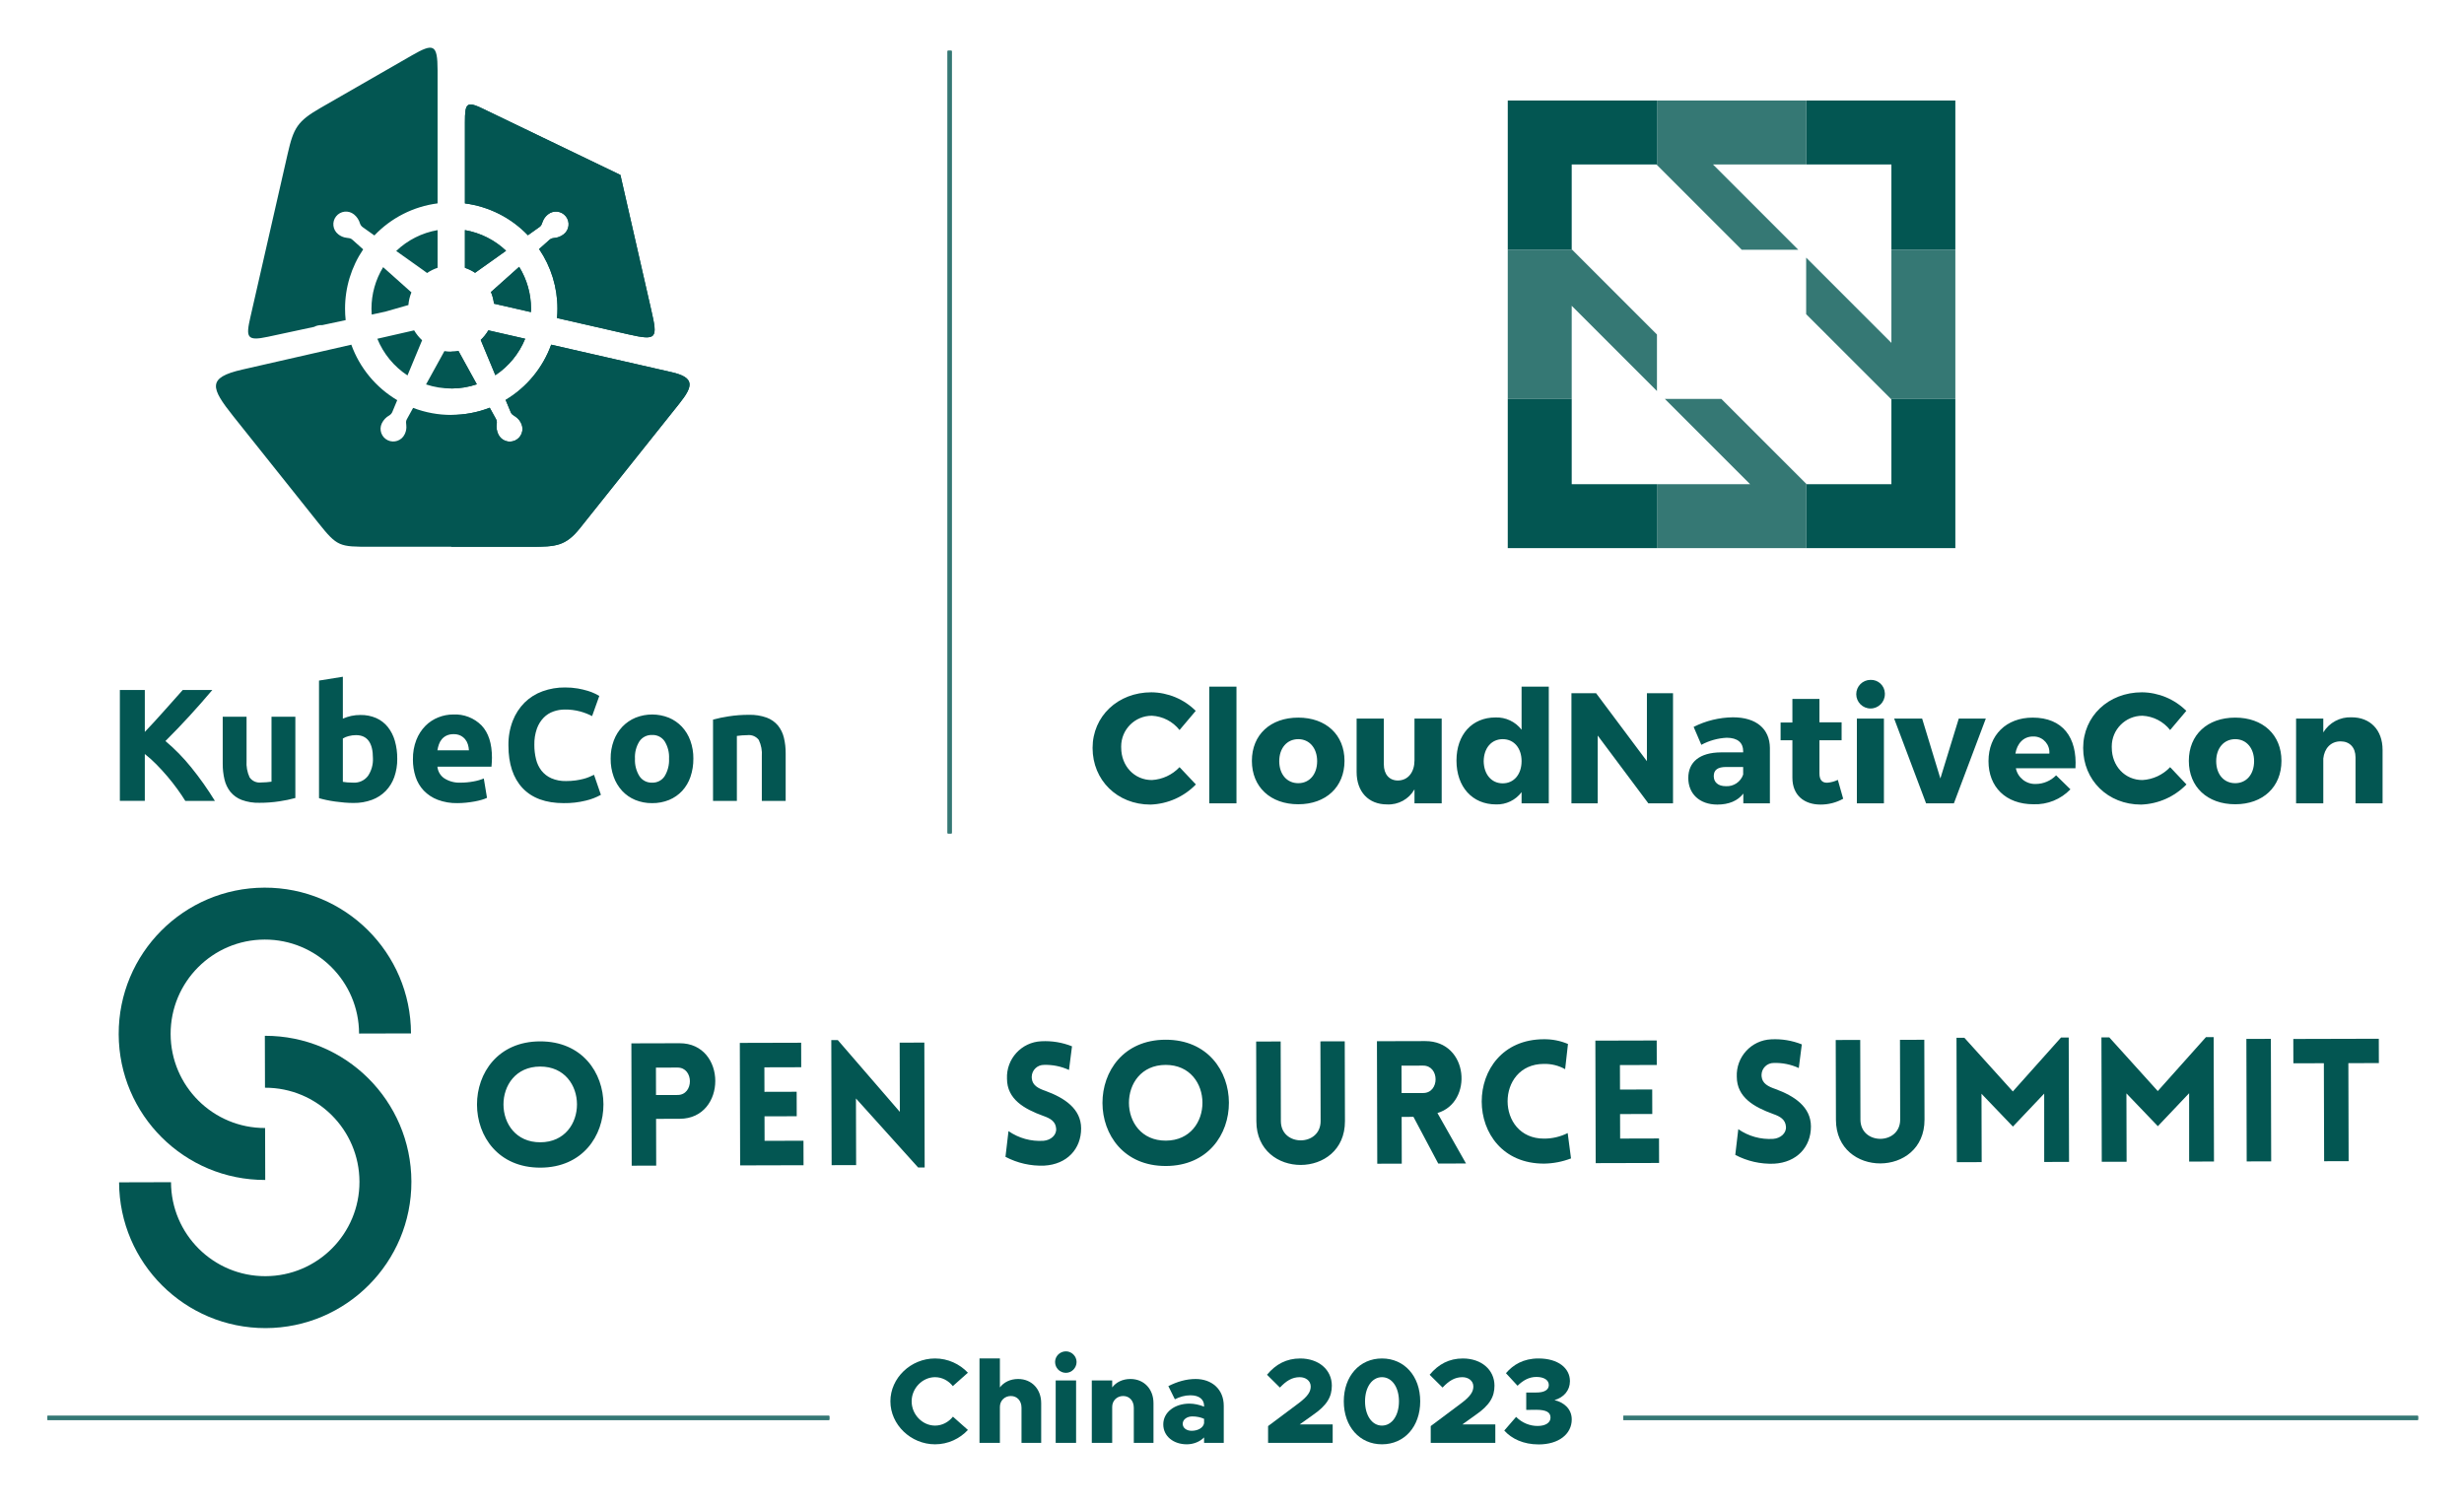 <?xml version="1.0" encoding="UTF-8"?><svg id="Layer_1" xmlns="http://www.w3.org/2000/svg" xmlns:xlink="http://www.w3.org/1999/xlink" viewBox="0 0 614.12 375.62"><defs><style>.cls-1{clip-path:url(#clippath);}.cls-2,.cls-3,.cls-4{fill:#035652;}.cls-5{clip-path:url(#clippath-1);}.cls-6{clip-path:url(#clippath-2);}.cls-7{opacity:.8;}.cls-3{fill-rule:evenodd;}.cls-4{opacity:.8;}</style><clipPath id="clippath"><rect class="cls-2" x="404.599" y="352.906" width="198.047" height=".972"/></clipPath><clipPath id="clippath-1"><rect class="cls-2" x="11.834" y="352.906" width="194.838" height=".972"/></clipPath><clipPath id="clippath-2"><rect class="cls-2" x="236.202" y="12.677" width=".972" height="195.018"/></clipPath></defs><g><g class="cls-7"><path class="cls-2" d="m404.599,352.906h198.047v.972h-198.047v-.972Z"/><g><rect class="cls-2" x="404.599" y="352.906" width="198.047" height=".972"/><g class="cls-1"><path class="cls-2" d="m404.6,352.906h198.046v.972h-198.046v-.972Z"/></g></g></g><g class="cls-7"><path class="cls-2" d="m11.834,352.906h194.838v.972H11.834v-.972Z"/><g><rect class="cls-2" x="11.834" y="352.906" width="194.838" height=".972"/><g class="cls-5"><path class="cls-2" d="m11.834,352.906h194.837v.972H11.834v-.972Z"/></g></g></g><path class="cls-2" d="m177.713,179.353c1.285-.351,2.59-.624,3.908-.818,1.662-.257,3.342-.383,5.024-.377,1.512-.045,3.02.192,4.446.698,1.093.401,2.062,1.081,2.811,1.973.71.889,1.213,1.923,1.475,3.03.306,1.28.453,2.592.44,3.907v11.844h-5.943v-11.125c.108-1.399-.153-2.802-.757-4.068-.665-.872-1.742-1.327-2.83-1.195-.426,0-.878.018-1.356.058-.48.041-.905.088-1.276.141v16.19h-5.942l-0-20.258Zm-10.963,9.73c.084-1.52-.299-3.03-1.097-4.327-.699-1.033-1.884-1.629-3.13-1.574-1.251-.053-2.441.542-3.15,1.574-.811,1.292-1.201,2.804-1.116,4.327-.08,1.535.309,3.058,1.117,4.366.696,1.052,1.89,1.664,3.15,1.614,1.255.052,2.445-.561,3.13-1.614.794-1.313,1.176-2.834,1.096-4.366m6.061,0c.018,1.538-.225,3.069-.718,4.526-.439,1.301-1.145,2.497-2.073,3.51-.91.974-2.019,1.741-3.25,2.252-1.348.548-2.792.819-4.247.797-1.441.019-2.872-.252-4.206-.797-1.232-.511-2.34-1.279-3.25-2.253-.932-1.017-1.65-2.21-2.114-3.509-.519-1.452-.775-2.984-.757-4.526-.02-1.537.243-3.064.777-4.506.477-1.289,1.209-2.469,2.153-3.469.925-.962,2.038-1.722,3.27-2.234,2.663-1.062,5.631-1.062,8.294,0,1.228.509,2.335,1.27,3.25,2.234.931,1.002,1.65,2.182,2.113,3.469.521,1.444.777,2.971.758,4.506m-32.296,11.085c-4.493,0-7.915-1.249-10.268-3.747-2.353-2.5-3.529-6.049-3.528-10.647-.035-2.09.33-4.168,1.076-6.121.659-1.703,1.663-3.251,2.95-4.547,1.269-1.248,2.793-2.206,4.467-2.81,1.802-.652,3.706-.976,5.622-.957,1.069-.008,2.136.079,3.19.259.849.148,1.688.347,2.512.597.615.186,1.215.42,1.794.699.479.239.825.425,1.037.558l-1.794,5.024c-.946-.489-1.942-.877-2.97-1.156-1.255-.336-2.55-.497-3.849-.479-.957 0-1.907.162-2.81.48-.918.319-1.75.844-2.432,1.535-.753.779-1.33,1.71-1.695,2.73-.457,1.306-.673,2.684-.639,4.067-.009,1.203.132,2.402.42,3.57.246,1.035.708,2.006,1.355,2.85.653.82,1.495,1.47,2.453,1.894,1.158.495,2.409.734,3.668.699.813.005,1.626-.048,2.431-.16.645-.091,1.284-.218,1.915-.38.504-.128.997-.294,1.476-.497.425-.187.81-.359,1.155-.52l1.716,4.985c-1.165.646-2.413,1.129-3.71,1.435-1.812.452-3.675.667-5.542.639m-23.643-13.159c-.025-.5-.112-.995-.258-1.474-.14-.466-.371-.9-.679-1.277-.317-.382-.711-.695-1.155-.917-.542-.256-1.136-.379-1.735-.36-.59-.015-1.176.101-1.715.34-.458.21-.867.516-1.197.897-.324.382-.574.822-.737,1.296-.172.486-.299.986-.38,1.495h7.856Zm-13.956,2.273c-.035-1.668.256-3.327.858-4.884.51-1.302,1.276-2.489,2.253-3.489.912-.919,2.005-1.639,3.21-2.113,1.186-.475,2.451-.719,3.728-.719,2.634-.135,5.201.858,7.057,2.732,1.729,1.82,2.593,4.498,2.592,8.034,0,.345-.013.724-.04,1.138-.022.366-.049.731-.08,1.096h-13.477c.107,1.178.736,2.246,1.715,2.91,1.21.774,2.632,1.15,4.067,1.076,1.077.002,2.152-.098,3.21-.298.882-.15,1.745-.398,2.572-.738l.798,4.825c-.412.195-.839.355-1.277.478-.583.172-1.176.312-1.774.42-.652.12-1.35.219-2.094.298-.742.079-1.487.119-2.233.12-1.68.036-3.351-.248-4.924-.838-1.311-.5-2.495-1.283-3.47-2.292-.925-.985-1.619-2.163-2.032-3.45-.449-1.391-.672-2.845-.659-4.306m-3.905-.16c.021,1.547-.228,3.086-.737,4.547-.455,1.295-1.183,2.478-2.134,3.468-.966.981-2.137,1.737-3.429,2.213-1.481.54-3.049.804-4.625.777-.717,0-1.468-.033-2.253-.098-.784-.067-1.555-.153-2.313-.26-.757-.105-1.481-.232-2.173-.38-.691-.145-1.302-.298-1.834-.457v-29.307l5.941-.958v10.446c.668-.293,1.362-.519,2.074-.677.76-.164,1.536-.243,2.313-.238,1.356-.027,2.701.238,3.946.776,1.119.5,2.102,1.258,2.87,2.213.806,1.024,1.403,2.196,1.757,3.45.414,1.459.615,2.97.597,4.486m-6.06-.16c0-3.829-1.409-5.742-4.228-5.741-.612 0-1.222.081-1.813.239-.513.124-1.004.325-1.456.598v10.805c.293.053.665.1,1.117.14.452.04.943.06,1.475.06,1.426.091,2.804-.537,3.67-1.674.878-1.304,1.311-2.857,1.234-4.427m-19.335,9.929c-1.285.351-2.591.624-3.909.818-1.662.257-3.342.383-5.024.378-1.514.045-3.023-.198-4.446-.717-1.096-.416-2.064-1.11-2.811-2.013-.713-.91-1.217-1.965-1.475-3.092-.303-1.294-.45-2.619-.438-3.948v-11.683h5.941v10.966c-.1,1.424.161,2.85.757,4.147.635.916,1.723,1.406,2.83,1.275.426,0,.88-.018,1.357-.059.479-.04.904-.087,1.275-.14v-16.189h5.943v20.257Zm-27.432.718c-.557-.905-1.215-1.882-1.973-2.932-.758-1.049-1.582-2.099-2.472-3.15-.891-1.049-1.815-2.059-2.772-3.03-.9-.919-1.859-1.777-2.872-2.57v11.682h-6.219v-27.633h6.22v10.446c1.621-1.7,3.25-3.474,4.886-5.322,1.634-1.847,3.156-3.555,4.565-5.124h7.377c-1.889,2.232-3.783,4.385-5.682,6.459-1.901,2.075-3.901,4.161-6.002,6.26,2.339,1.969,4.482,4.159,6.4,6.54,2.154,2.659,4.132,5.456,5.921,8.374l-7.377-0Z"/><path class="cls-3" d="m96.053,77.667l-3.414.73c-.035-.485-.052-.97-.053-1.457-.005-3.654,1.001-7.239,2.908-10.356l6.688,5.966.359.314c-.412,1.01-.667,2.078-.756,3.165-.221.06-.442.12-.662.184l-5.07,1.454Zm13.007-20.317v9.395c-.927.311-1.807.747-2.616,1.297-.3-.225-.602-.447-.906-.665l-6.79-4.827c2.845-2.719,6.435-4.529,10.312-5.2m-46.643,21.643c3.268-14.315,6.017-26.363,9.284-40.68,1.476-6.465,2.422-8.11,8.246-11.457l22.711-13.053c5.38-3.093,6.403-2.86,6.403,3.729v33.158c-6.013.776-11.575,3.599-15.751,7.993l-2.874-2.042c-.329-.226-.577-.552-.705-.93-.257-.903-.789-1.703-1.522-2.289-1.363-1.087-3.35-.863-4.437.5-1.087,1.363-.863,3.35.5,4.437h0c.457.376.989.649,1.56.802.377.097.755.124,1.135.187.322.039.624.178.862.399l2.69,2.4c-2.952,4.368-4.526,9.521-4.518,14.793 0.0.95.052,1.899.153,2.843l-5.805,1.24c-.405-.023-.811.016-1.205.114-.293.067-.575.175-.836.323-3.805.815-7.644,1.637-11.556,2.48-5.312,1.144-5.489.106-4.335-4.947m53.46-12.248v-9.395c3.85.667,7.417,2.457,10.253,5.145l-7.41,5.269c-.103.074-.208.149-.31.224-.786-.525-1.638-.943-2.534-1.243m16.457,11.04l-9.215-2.103c-.113-.999-.367-1.977-.756-2.905.085-.073.17-.148.253-.222l6.78-6.05c1.937,3.135,2.961,6.749,2.956,10.435,0,.281-.006.563-.018.845m-11.988-50.698l13.525,6.513,20.76,9.998,5.127,22.463,2.586,11.327c1.589,6.968,1.432,7.574-5.757,5.932l-17.752-4.051c.068-.775.102-1.551.103-2.33.008-5.303-1.585-10.485-4.57-14.868l2.529-2.256c.292-.272.666-.441,1.063-.481.937-.05,1.836-.391,2.57-.975,1.363-1.087,1.587-3.074.5-4.437-1.087-1.363-3.074-1.587-4.437-.5h0c-.468.362-.853.82-1.13,1.343-.177.345-.288.708-.435,1.066-.109.305-.312.567-.579.75l-2.874,2.044c-4.172-4.361-9.712-7.162-15.698-7.934v-20.255c0-4.751.422-5.297,4.469-3.349m-6.068,60.392c-1.163.198-2.35.204-3.514.018-.105.196-.211.394-.319.589l-4.257,7.722c4.111,1.363,8.553,1.352,12.657-.031l-4.206-7.627c-.122-.223-.242-.446-.361-.67m7.443-5.15l9.173,2.094c-1.511,3.705-4.1,6.87-7.431,9.085l-3.65-8.787c.747-.702,1.389-1.508,1.908-2.392m-27.676,2.094l9.174-2.094c.538.917,1.209,1.749,1.991,2.468-.083.191-.165.382-.246.575l-3.402,8.192c-3.372-2.217-5.993-5.403-7.517-9.14m75.288,16.13l-10.784,13.522-13.998,17.555c-3.588,4.499-6.094,4.637-12.015,4.637h-40.247c-7.714,0-8.219-.022-12.928-5.927l-12.972-16.265c-3.646-4.572-4.58-5.745-8.228-10.317-5.673-7.116-6.596-9.64,2.19-11.645l27.21-6.21c2.094,5.796,6.139,10.683,11.442,13.823l-1.199,2.886c-.146.372-.41.686-.75.895-.822.452-1.483,1.148-1.891,1.993-.757,1.571-.096,3.458,1.474,4.215s3.458.096,4.215-1.474c.265-.529.413-1.109.434-1.7.01-.388-.047-.763-.07-1.148-.034-.323.035-.648.196-.929l1.553-2.816c6.151,2.356,12.957,2.344,19.099-.036l1.524,2.763c.199.346.281.748.232,1.144-.159.925-.027,1.876.379,2.722.738,1.58,2.617,2.262,4.197,1.524s2.262-2.617,1.524-4.197c-.011-.023-.021-.045-.033-.068-.248-.537-.609-1.015-1.058-1.4-.295-.25-.626-.44-.94-.661-.274-.174-.485-.43-.604-.732l-1.26-3.034c5.26-3.143,9.272-8.009,11.353-13.772l30.015,6.852c5.827,1.33,5.4,3.463,1.94,7.8"/><path class="cls-3" d="m115.876,66.745v-9.395c3.85.667,7.418,2.457,10.254,5.145l-7.41,5.269c-.103.074-.208.149-.31.224-.786-.525-1.638-.943-2.534-1.243m16.457,11.04l-9.215-2.103c-.113-.999-.367-1.977-.756-2.905.085-.073.17-.148.253-.222l6.78-6.05c1.937,3.135,2.961,6.749,2.956,10.435,0,.281-.006.563-.018.845m-11.988-50.698l13.525,6.513,20.76,9.998,5.127,22.463,2.586,11.327c1.589,6.968,1.432,7.574-5.757,5.932l-17.752-4.051c.068-.775.102-1.551.103-2.33.008-5.303-1.585-10.485-4.57-14.868l2.529-2.256c.292-.272.666-.441,1.063-.481.937-.05,1.836-.391,2.57-.975,1.363-1.087,1.587-3.074.5-4.437-1.087-1.363-3.074-1.587-4.437-.5h0c-.468.362-.853.82-1.13,1.343-.177.345-.288.708-.435,1.066-.109.305-.312.567-.579.75l-2.874,2.044c-4.172-4.361-9.712-7.162-15.698-7.934v-20.255c0-4.751.422-5.297,4.469-3.349m1.375,55.243l9.173,2.094c-1.511,3.705-4.1,6.87-7.431,9.085l-3.65-8.787c.747-.702,1.389-1.508,1.908-2.392m-9.252,14.492v-9.19c.606-0,1.211-.052,1.809-.153.12.225.239.448.361.671l4.206,7.626c-2.054.694-4.208,1.047-6.376,1.046m56.864,3.734l-10.784,13.521-13.998,17.555c-3.588,4.499-6.094,4.637-12.015,4.637h-20.067v-32.862c3.282.003,6.536-.605,9.595-1.794l1.524,2.763c.199.346.281.748.232,1.144-.159.925-.027,1.876.379,2.722.738,1.58,2.617,2.262,4.196,1.524,1.58-.738,2.262-2.617,1.524-4.196-.011-.023-.022-.046-.033-.068-.248-.537-.609-1.015-1.058-1.4-.295-.25-.626-.44-.94-.661-.274-.174-.485-.43-.604-.732l-1.26-3.034c5.26-3.143,9.272-8.009,11.353-13.772l30.015,6.852c5.827,1.33,5.4,3.463,1.94,7.8"/><path class="cls-2" d="m391.73,99.426h-15.94v37.186h37.184v-15.938h-21.244v-21.248Zm79.678.119v21.129h-21.13l-.117-.117v16.055h37.183v-37.186h-16.056l.12.119h0Zm-95.618-37.299h16.058l-.119-.121v-21.131h21.129l.116.119v-16.055h-37.184v37.188Zm74.371-37.188v15.936h21.247v21.252h15.937V25.058h-37.184Z"/><path class="cls-4" d="m448.193,62.246l-21.251-21.252h23.218v-15.936h-37.186v16.055l21.132,21.133h14.087Zm-19.165,37.18h-14.084l17.606,17.609,3.642,3.639h-23.219v15.938h37.188v-16.055l-10.568-10.567-10.565-10.564h0Zm42.38-37.18v23.214l-3.641-3.641-17.606-17.605v14.086l10.562,10.561,10.565,10.565h16.056v-37.18h-15.936Zm-58.434,21.124l-21.126-21.124h-16.058v37.18h15.94v-23.215l21.244,21.245v-14.086Z"/><path class="cls-2" d="m298.022,177.169l-4.037,4.782c-1.677-2.129-4.192-3.429-6.898-3.566-4.227.003-7.651,3.431-7.648,7.658 0.0.099.002.198.006.297,0,4.586,3.292,8.073,7.642,8.073,2.626-.149,5.094-1.299,6.898-3.213l4.076,4.31c-2.985,3.075-7.045,4.873-11.327,5.017-8.269,0-14.422-6.075-14.422-14.108,0-7.917,6.31-13.875,14.658-13.875,4.145.045,8.11,1.704,11.052,4.625Zm3.373,23.045v-29.08h6.78v29.08h-6.78Zm33.705-10.582c0,6.506-4.624,10.817-11.521,10.817-6.938,0-11.562-4.311-11.562-10.817s4.624-10.778,11.562-10.778c6.897,0,11.521,4.273,11.521,10.778Zm-16.264.078c0,3.292,1.92,5.487,4.743,5.487,2.782,0,4.702-2.195,4.702-5.487,0-3.252-1.92-5.486-4.702-5.486-2.823,0-4.743,2.234-4.743,5.486Zm40.487,10.504h-6.78v-3.488c-1.385,2.455-4.043,3.913-6.858,3.762-4.586,0-7.564-3.136-7.564-8.073v-13.325h6.78v11.404c0,2.508,1.371,4.037,3.527,4.037,2.586-.039,4.115-2.155,4.115-5.016v-10.425h6.78v21.124Zm26.692,0h-6.781v-2.783c-1.492,1.992-3.861,3.133-6.349,3.057-5.957,0-9.876-4.39-9.876-10.935,0-6.466,3.88-10.738,9.72-10.738,2.535-.094,4.959,1.045,6.505,3.057v-10.738h6.78l.001,29.08Zm-6.781-10.504c0-3.252-1.88-5.486-4.702-5.486-2.823,0-4.704,2.234-4.742,5.486.038,3.253,1.92,5.526,4.742,5.526,2.821,0,4.702-2.273,4.702-5.526Z"/><path class="cls-2" d="m410.825,200.214l-12.62-16.892v16.892h-6.544v-27.434h6.153l12.658,16.93v-16.93h6.507v27.434h-6.154Zm30.298-13.795v13.795h-6.623v-2.43c-1.371,1.802-3.605,2.743-6.466,2.743-4.507,0-7.25-2.743-7.25-6.623,0-3.998,2.86-6.35,8.111-6.388h5.566v-.314c0-2.077-1.372-3.331-4.116-3.331-2.208.111-4.364.714-6.309,1.764l-1.92-4.468c3.04-1.535,6.392-2.352,9.797-2.39,5.8,0,9.171,2.86,9.21,7.642v-0Zm-6.662,6.623v-1.882h-4.272c-2.038,0-3.057.706-3.057,2.274,0,1.528,1.097,2.508,2.98,2.508,1.941.135,3.728-1.057,4.35-2.9h-.001Zm24.928,6.035c-1.726.96-3.669,1.459-5.644,1.45-4.076,0-7.015-2.312-7.015-6.701v-9.328h-2.939v-4.429h2.94v-5.878h6.74v5.84h5.526v4.467h-5.526v8.27c0,1.645.705,2.35,1.96,2.312.911-.07,1.802-.309,2.625-.706l1.333,4.703Zm10.387-26.062c0,1.969-1.597,3.566-3.566,3.566s-3.566-1.597-3.566-3.566c0-1.969,1.596-3.565,3.565-3.566,1.903-.067,3.5,1.42,3.567,3.323.003.081.003.162 0.0.243Zm-6.976,27.199v-21.124h6.741v21.124l-6.741 0Zm17.245,0l-7.956-21.124h6.976l4.546,14.931,4.586-14.931h6.74l-7.956,21.124h-6.936Zm37.233-8.74h-14.853c.472,2.351,2.581,4.012,4.977,3.919,1.905-.014,3.726-.79,5.056-2.155l3.567,3.488c-2.399,2.498-5.75,3.852-9.21,3.723-6.898,0-11.21-4.311-11.21-10.739,0-6.544,4.469-10.856,11.014-10.856,7.446,0,11.13,4.9,10.66,12.62l-.001-0Zm-6.505-3.645c.183-2.169-1.427-4.077-3.596-4.26-.16-.013-.32-.017-.48-.011-2.352,0-3.959,1.724-4.39,4.271h8.466Z"/><path class="cls-2" d="m544.911,177.169l-4.037,4.782c-1.676-2.129-4.191-3.429-6.897-3.566-4.227.003-7.651,3.431-7.648,7.658 0.0.099.002.198.006.297,0,4.586,3.292,8.073,7.642,8.073,2.625-.149,5.094-1.299,6.897-3.213l4.076,4.31c-2.984,3.074-7.044,4.873-11.326,5.017-8.269,0-14.422-6.075-14.422-14.108,0-7.917,6.31-13.875,14.657-13.875,4.145.045,8.11,1.704,11.052,4.625Zm23.713,12.463c0,6.506-4.624,10.817-11.522,10.817-6.937,0-11.562-4.311-11.562-10.817s4.625-10.778,11.562-10.778c6.898,0,11.522,4.273,11.522,10.778Zm-16.264.078c0,3.292,1.92,5.487,4.742,5.487,2.783,0,4.703-2.195,4.703-5.487,0-3.252-1.92-5.486-4.703-5.486-2.822,0-4.742,2.234-4.742,5.486Zm41.467-2.821v13.325h-6.741v-11.444c0-2.469-1.45-3.998-3.723-3.998-2.47,0-4.037,1.764-4.311,4.272v11.17h-6.78v-21.124h6.78v3.448c1.488-2.448,4.192-3.89,7.054-3.761,4.664,0,7.72,3.174,7.72,8.112h.001Z"/><g class="cls-7"><path class="cls-2" d="m236.202,12.677h.972v195.018h-.972V12.677Z"/><g><rect class="cls-2" x="236.202" y="12.677" width=".972" height="195.018"/><g class="cls-6"><path class="cls-2" d="m236.202,12.677h.972v195.018h-.972V12.677Z"/></g></g></g><path class="cls-2" d="m66.106,294.085c-20.118.053-36.47-16.212-36.524-36.33s16.212-36.47,36.33-36.524c20.118-.053,36.47,16.212,36.524,36.33v.001l-12.943.034c-.034-12.97-10.575-23.457-23.545-23.423-12.97.034-23.457,10.575-23.423,23.545.034,12.97,10.575,23.457,23.545,23.423h.001l.035,12.944Z"/><path class="cls-2" d="m66.203,331.009c-20.109.03-36.447-16.222-36.523-36.331l12.943-.035c.034,12.97,10.575,23.457,23.545,23.423,12.97-.034,23.457-10.575,23.423-23.545-.034-12.97-10.575-23.457-23.545-23.423h-.001l-.034-12.943c20.118-.053,36.47,16.213,36.523,36.331s-16.213,36.47-36.331,36.523Z"/><path class="cls-2" d="m134.603,259.544c21.01-.055,21.093,31.417.083,31.473-21.009.055-21.092-31.417-.083-31.473Zm.017,6.278c-12.213.032-12.163,18.906.05,18.874,12.213-.032,12.163-18.907-.05-18.874Zm22.823,24.708l-.08-30.49,11.998-.032c11.872-.032,11.879,18.8.05,18.832l-5.893.015.03,11.658-6.105.017Zm11.44-17.624c4.1-.01,4.082-6.843-.018-6.833l-5.38.015.017,6.832,5.381-.014Zm15.587,17.552l-.08-30.533,15.287-.04.016,6.107-9.18.024.016,6.106,8.027-.02.016,6.105-8.027.022.016,6.107,9.693-.026.016,6.106-15.8.042Zm28.908-.076l-6.106.016-.082-31.173,1.621-.004,15.464,17.894-.046-17.252,6.15-.016.081,31.13-1.622.004-15.504-17.21.044,16.611Zm37.979-8.471c2.549,1.767,5.623,2.618,8.718,2.412,1.793-.133,3.327-1.418,3.152-3.083-.133-1.75-1.46-2.516-3.169-3.109-4.787-1.738-9.064-4.161-9.077-9.285-.215-4.938,3.613-9.115,8.551-9.33.016-.001.033-.001.049-.002,2.596-.133,5.19.297,7.605,1.26l-.753,5.896c-1.953-.899-4.088-1.332-6.237-1.265-1.669-.015-3.034,1.325-3.05,2.994-.001.144.008.288.027.431.175,1.707,1.672,2.472,3.424,3.065,4.744,1.738,8.85,4.46,8.864,9.328.013,5.082-3.478,8.977-9.199,9.291-3.356.13-6.687-.627-9.657-2.195l.752-6.408Zm39.138-22.778c21.01-.056,21.093,31.417.083,31.472s-21.093-31.417-.083-31.472Zm.016,6.277c-12.212.032-12.162,18.907.05,18.875,12.213-.033,12.164-18.907-.05-18.875Zm22.624,14.075l-.052-19.9,6.106-.015.052,19.857c.017,6.405,9.924,6.379,9.907-.026l-.052-19.857,6.064-.016.053,19.9c.038,14.518-22.04,14.576-22.078.057Zm45.332,10.514l-6.18-11.642-2.946.008.031,11.658-6.107.016-.08-30.533,12.042-.031c10.889-.03,11.997,15.298,3.037,17.927l7.121,12.579-6.918.018Zm-9.141-17.57l5.38-.013c4.142-.011,4.124-6.844-.018-6.833l-5.38.014.018,6.832Z"/><path class="cls-2" d="m384.79,265.161c-12.086.032-12.036,18.651.048,18.62,2.044.006,4.062-.468,5.89-1.383l.828,6.318c-2.14.823-4.408,1.263-6.701,1.298-20.711.055-20.75-30.947-.082-31.001,2.068-.03,4.12.372,6.024,1.18l-.709,6.278c-1.618-.901-3.447-1.353-5.299-1.31h.001Zm12.915,24.734l-.08-30.532,15.287-.04.016,6.106-9.18.025.016,6.106,8.028-.021.016,6.106-8.028.02.016,6.108,9.693-.026.016,6.107-15.8.041Z"/><path class="cls-2" d="m433.25,281.431c2.55,1.768,5.623,2.618,8.719,2.412,1.793-.133,3.327-1.418,3.152-3.083-.133-1.75-1.46-2.516-3.169-3.109-4.786-1.738-9.063-4.161-9.077-9.285-.215-4.938,3.613-9.115,8.551-9.33.016-.001.033-.001.049-.002,2.596-.133,5.19.297,7.605,1.26l-.753,5.896c-1.953-.899-4.088-1.332-6.237-1.265-1.669-.015-3.034,1.325-3.05,2.994-.001.144.008.288.027.431.175,1.707,1.672,2.472,3.424,3.065,4.744,1.738,8.851,4.46,8.864,9.328.013,5.082-3.477,8.977-9.199,9.291-3.356.13-6.687-.627-9.657-2.195l.751-6.408Zm24.334-2.327l-.053-19.9,6.106-.015.053,19.857c.017,6.405,9.923,6.378,9.906-.027l-.052-19.857,6.064-.016.053,19.9c.038,14.519-22.04,14.577-22.077.058v-0Zm56.096-20.517l1.922-.005.082,31.002-6.192.016-.003-17.038-7.792,8.22-7.836-8.179.045,17.038-6.192.017-.082-31.002,1.965-.005,12.077,13.377,12.006-13.441Zm36.123-.095l1.922-.005.082,31.002-6.192.016-.003-17.038-7.792,8.22-7.837-8.179.045,17.038-6.191.016-.082-31.001,1.964-.005,12.078,13.376,12.006-13.44Zm10.157,30.975l-.08-30.532,6.105-.017.08,30.533-6.105.016Zm19.3-.051l-.065-24.425-7.6.02-.017-6.065,21.309-.056.016,6.064-7.602.02.065,24.426-6.106.016Z"/></g><g><path class="cls-2" d="m221.918,349.259c0-5.808,5.085-10.683,11.133-10.683,3.22,0,6.139,1.384,8.185,3.551l-3.761,3.34c-1.053-1.354-2.678-2.227-4.423-2.227-3.159,0-5.837,2.769-5.837,6.019,0,3.279,2.678,6.048,5.837,6.048,1.775,0,3.37-.873,4.454-2.227l3.731,3.31c-2.046,2.196-4.965,3.581-8.185,3.581-6.048,0-11.133-4.905-11.133-10.712Z"/><path class="cls-2" d="m259.503,349.71v9.899h-4.905v-8.756c0-1.716-1.083-2.919-2.648-2.919-1.564,0-2.738,1.173-2.738,2.708v8.967h-5.085v-21.033h5.085v7.222c.963-1.294,2.588-2.106,4.544-2.106,3.37,0,5.747,2.498,5.747,6.019Z"/><path class="cls-2" d="m262.966,339.45c0-1.415,1.174-2.648,2.708-2.648,1.444,0,2.648,1.233,2.648,2.648,0,1.474-1.204,2.708-2.648,2.708-1.535,0-2.708-1.234-2.708-2.708Zm.151,4.604h5.085v15.557h-5.085v-15.557Z"/><path class="cls-2" d="m287.492,349.71v9.899h-4.905v-8.756c0-1.716-1.083-2.919-2.648-2.919-1.564,0-2.738,1.173-2.738,2.708v8.967h-5.085v-15.557h5.085v1.745c.963-1.294,2.588-2.106,4.544-2.106,3.37,0,5.747,2.498,5.747,6.019Z"/><path class="cls-2" d="m305.007,350.372v9.237h-4.905v-1.354c-1.083,1.113-2.708,1.716-4.303,1.716-3.34,0-5.868-2.017-5.868-4.965,0-3.039,2.859-5.176,6.53-5.176,1.144,0,2.438.271,3.641.752v-.21c0-1.505-1.113-2.618-3.4-2.618-1.384,0-2.678.391-3.882.993l-1.625-3.28c2.166-1.083,4.393-1.775,6.8-1.775,4.002,0,7.011,2.527,7.011,6.681Zm-4.905,4.333v-1.084c-.842-.391-1.865-.602-2.918-.602-1.354,0-2.407.782-2.407,1.836,0,1.053.963,1.745,2.227,1.745,1.535,0,2.889-.723,3.099-1.896Z"/><path class="cls-2" d="m316.054,355.427l7.643-5.717c2.317-1.745,2.979-2.889,2.979-4.152,0-1.415-1.234-2.317-2.738-2.317-1.926,0-3.37.933-4.935,2.588l-3.22-3.189c2.196-2.648,4.874-4.062,8.274-4.062,4.634,0,7.884,2.828,7.884,6.771,0,2.738-1.144,4.875-4.754,7.342l-3.25,2.317h8.215v4.604h-16.099v-4.183Z"/><path class="cls-2" d="m334.923,349.259c0-6.26,3.941-10.683,9.509-10.683,5.597,0,9.538,4.423,9.538,10.683,0,6.288-3.941,10.712-9.538,10.712-5.567,0-9.509-4.424-9.509-10.712Zm13.751,0c0-3.521-1.745-6.019-4.242-6.019-2.468,0-4.213,2.497-4.213,6.019,0,3.521,1.745,6.048,4.213,6.048,2.497,0,4.242-2.527,4.242-6.048Z"/><path class="cls-2" d="m356.591,355.427l7.643-5.717c2.317-1.745,2.979-2.889,2.979-4.152,0-1.415-1.234-2.317-2.738-2.317-1.926,0-3.37.933-4.935,2.588l-3.22-3.189c2.196-2.648,4.874-4.062,8.274-4.062,4.634,0,7.884,2.828,7.884,6.771,0,2.738-1.144,4.875-4.754,7.342l-3.25,2.317h8.215v4.604h-16.099v-4.183Z"/><path class="cls-2" d="m374.919,356.54l2.949-3.4c1.504,1.505,3.43,2.257,5.355,2.257,2.076,0,3.22-.872,3.22-2.076,0-1.294-.963-1.956-3.61-1.956l-2.438.03v-4.333h2.438c2.076.03,3.189-.662,3.189-1.865,0-1.264-1.233-2.017-3.1-2.017-1.835,0-3.34.873-4.694,2.197l-2.889-3.13c1.775-2.076,4.304-3.671,8.125-3.671,4.875,0,7.823,2.407,7.823,5.657,0,2.316-1.534,4.062-3.852,4.724,2.317.542,4.303,2.167,4.303,4.814,0,3.642-3.249,6.229-8.244,6.229-3.821,0-6.74-1.415-8.576-3.461Z"/></g></svg>